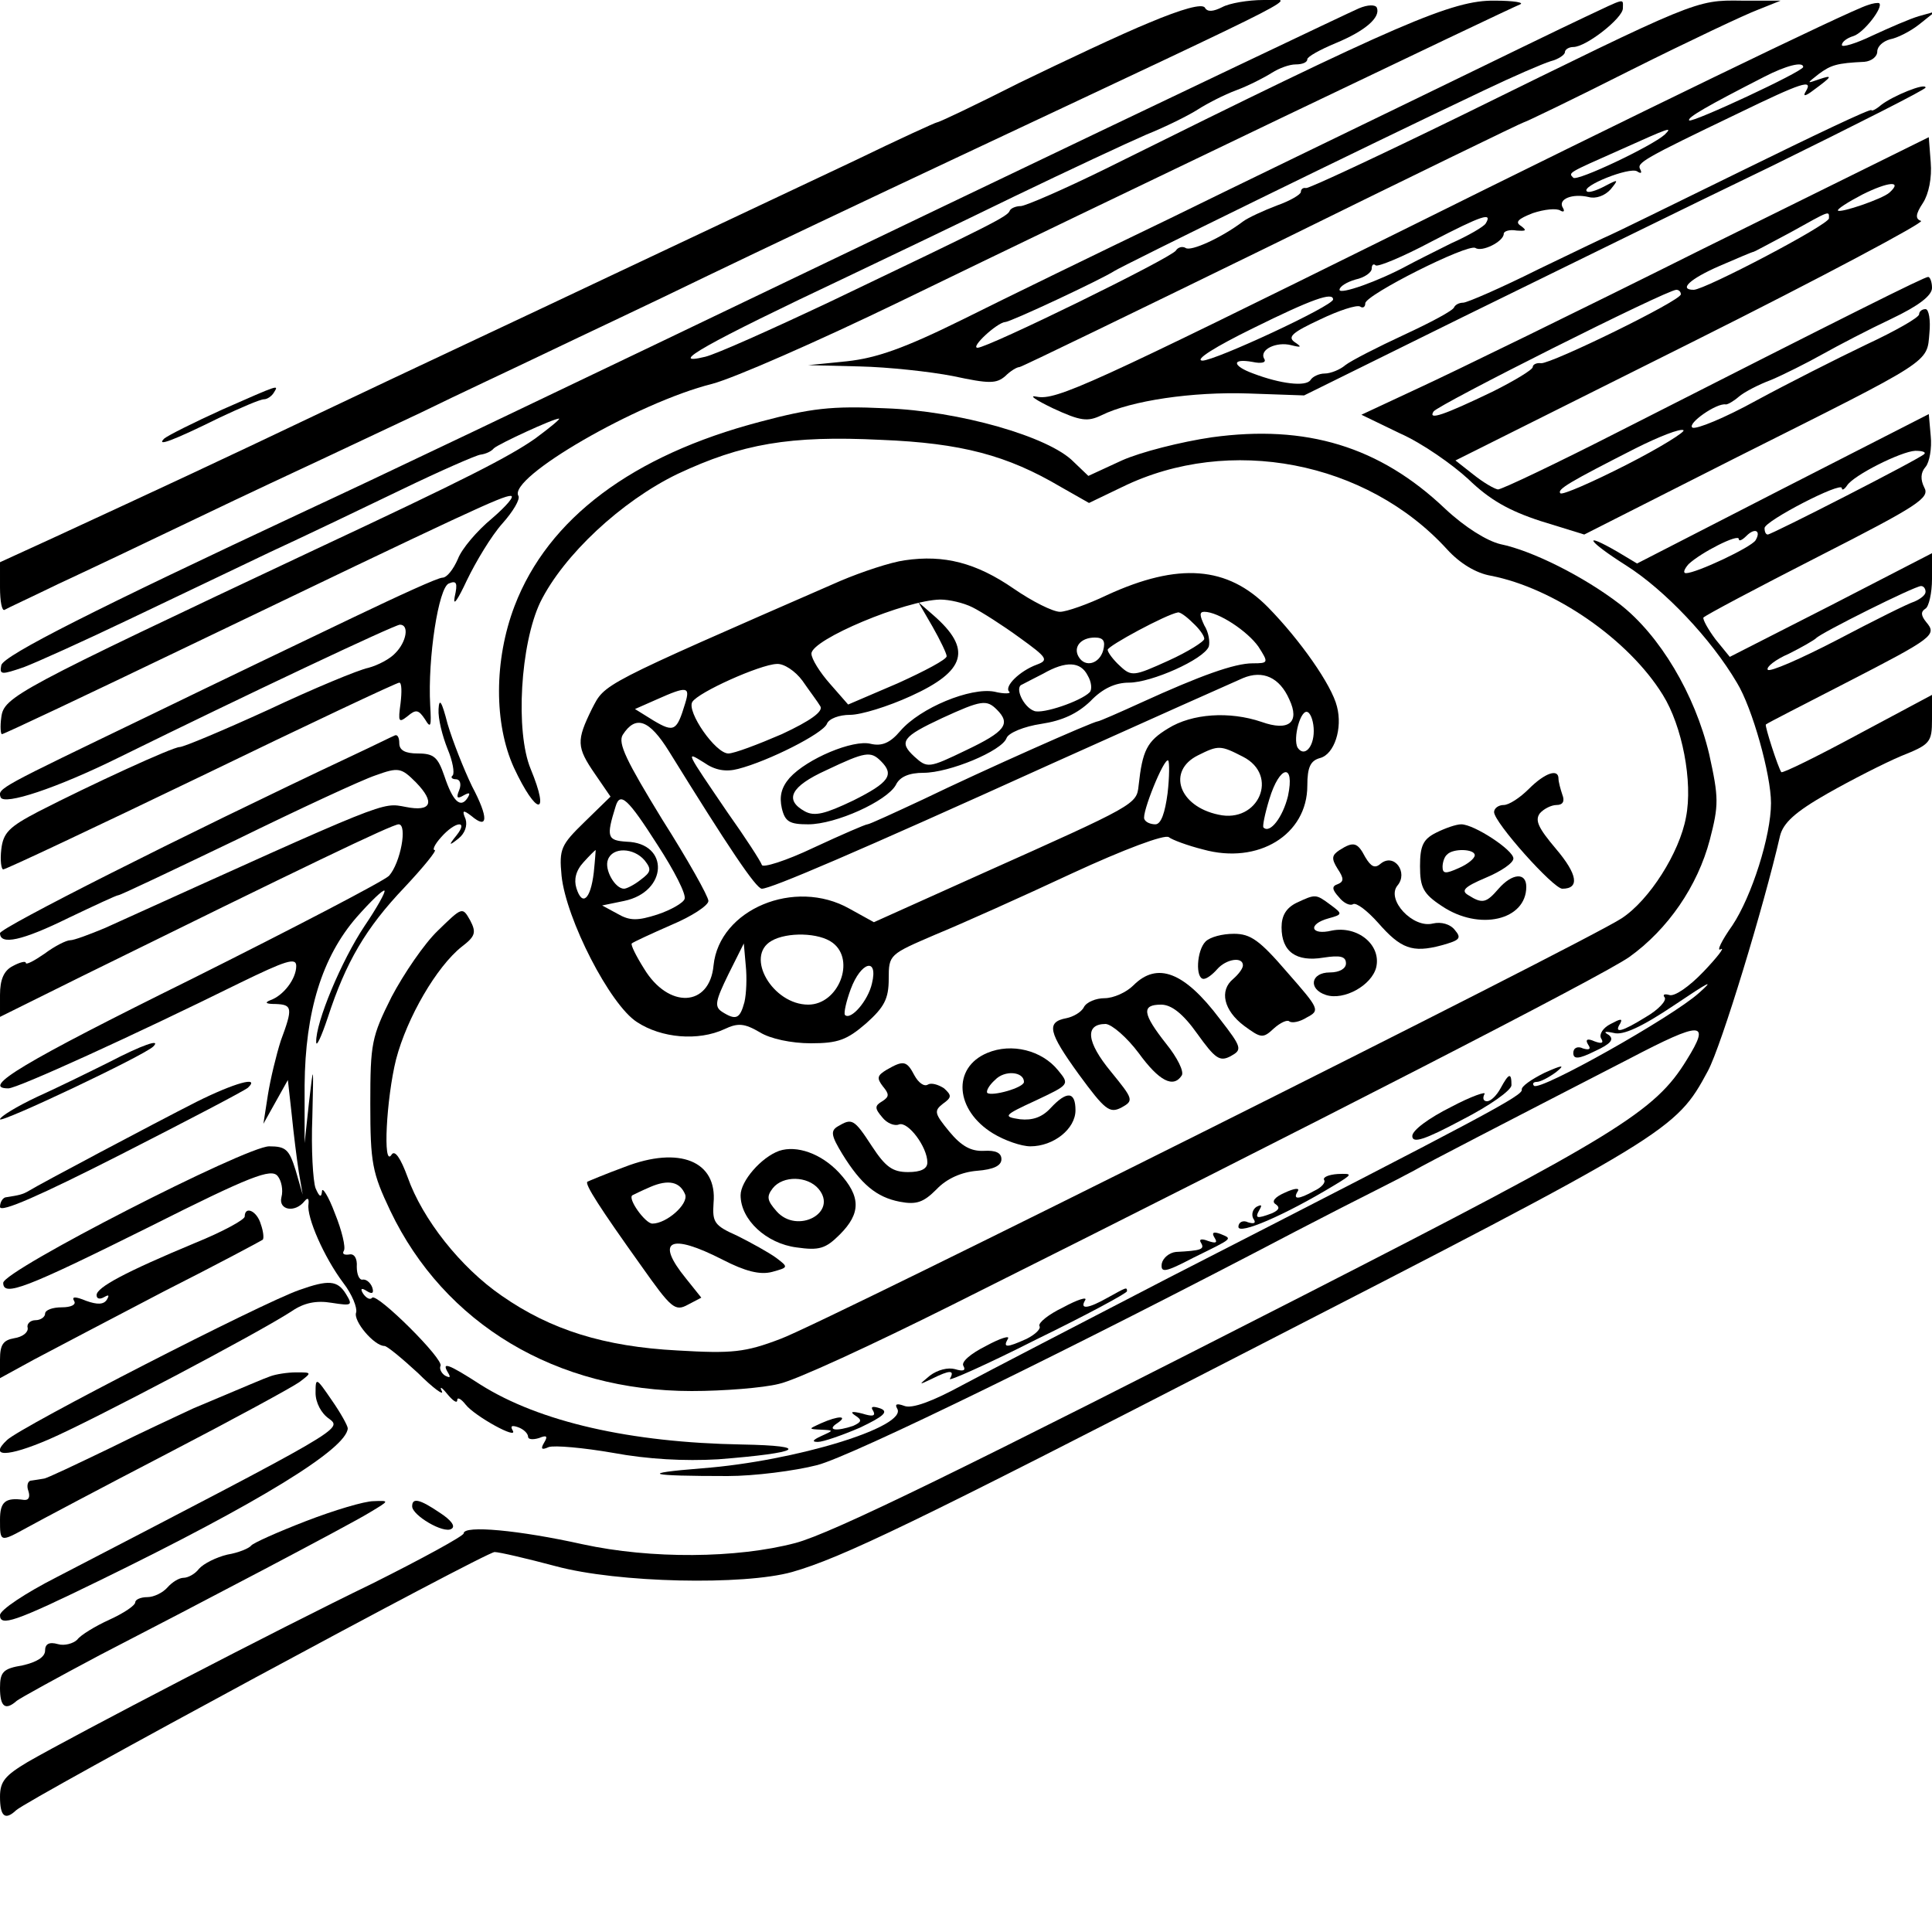<?xml version="1.0" standalone="no"?>
<!DOCTYPE svg PUBLIC "-//W3C//DTD SVG 20010904//EN"
 "http://www.w3.org/TR/2001/REC-SVG-20010904/DTD/svg10.dtd">
<svg version="1.0" xmlns="http://www.w3.org/2000/svg"
 width="300pt" height="300pt" viewBox="0 0 300 300"
 preserveAspectRatio="xMidYMid meet">
<g transform="translate(0,300) scale(0.1,-0.1)"
fill="#000000" stroke="none">
<path d="M1785 2965 c-44 -18 -135 -61 -203 -94 -67 -34 -124 -61 -127 -61 -2
0 -59 -26 -127 -59 -68 -32 -235 -111 -373 -176 -137 -65 -338 -159 -445 -210
-189 -90 -254 -120 -427 -200 l-83 -38 0 -39 c0 -22 3 -37 7 -35 5 3 42 20 83
40 41 19 138 65 215 102 77 37 165 78 195 92 30 14 100 47 155 73 55 27 143
68 195 93 52 25 163 77 245 117 83 40 258 123 390 185 572 269 525 245 477
245 -24 0 -53 -5 -64 -11 -14 -7 -23 -8 -27 -1 -4 7 -36 -2 -86 -23z"/>
<path d="M2110 2987 c-14 -6 -302 -143 -640 -305 -746 -358 -879 -421 -995
-475 -325 -152 -470 -225 -473 -240 -3 -15 0 -15 35 -3 21 8 94 41 163 74 69
33 168 80 220 105 52 24 144 68 204 97 60 29 115 53 122 54 8 1 17 5 21 10 8
7 92 46 101 46 3 0 -14 -14 -37 -31 -40 -28 -108 -63 -341 -172 -467 -220
-484 -229 -488 -261 -2 -14 -1 -26 1 -26 3 0 132 61 288 136 439 211 489 234
502 234 7 0 -7 -16 -29 -35 -23 -19 -47 -47 -53 -63 -7 -16 -17 -29 -24 -29
-7 0 -68 -28 -137 -61 -69 -33 -213 -102 -320 -154 -232 -112 -234 -112 -229
-126 5 -13 87 14 184 62 197 97 428 206 436 206 15 0 10 -27 -7 -44 -8 -9 -27
-19 -42 -23 -15 -3 -85 -32 -155 -65 -70 -32 -132 -58 -138 -58 -11 0 -137
-58 -219 -100 -46 -24 -55 -33 -58 -59 -2 -17 0 -31 3 -31 4 0 142 65 308 145
165 80 303 145 307 145 4 0 4 -15 2 -32 -4 -29 -3 -31 11 -20 13 11 17 10 27
-5 9 -15 10 -11 8 22 -4 73 13 183 29 189 12 5 14 1 9 -21 -3 -16 5 -4 19 26
14 29 38 69 55 88 17 19 28 38 25 43 -17 28 185 145 301 174 34 9 164 66 290
127 313 152 946 455 964 462 8 3 -9 6 -39 6 -65 1 -147 -34 -604 -261 -65 -32
-125 -58 -132 -58 -7 0 -15 -3 -17 -7 -3 -9 -25 -20 -278 -141 -91 -43 -178
-82 -195 -86 -62 -15 2 21 220 124 61 29 178 85 260 125 83 40 175 83 205 96
30 12 66 30 80 39 14 9 41 23 60 30 19 7 44 20 55 27 11 7 27 13 37 13 10 0
18 3 18 8 0 4 20 15 44 25 46 19 70 40 64 55 -2 5 -14 5 -28 -1z"/>
<path d="M2460 2973 c-30 -14 -143 -69 -250 -121 -107 -52 -285 -138 -395
-192 -110 -53 -254 -123 -320 -156 -91 -45 -134 -60 -180 -65 l-60 -6 80 -2
c44 -1 109 -8 145 -15 56 -12 67 -12 81 0 8 8 18 14 22 14 3 0 180 86 393 190
213 105 388 190 390 190 2 0 77 36 166 81 90 45 179 87 198 94 l35 14 -61 0
c-71 1 -70 1 -434 -178 -129 -63 -238 -114 -242 -113 -5 1 -8 -2 -8 -6 0 -4
-17 -14 -37 -21 -21 -8 -45 -19 -53 -25 -33 -25 -81 -47 -89 -41 -5 3 -12 1
-15 -4 -8 -12 -292 -151 -308 -151 -12 0 30 39 43 40 8 0 149 66 169 79 14 9
389 193 575 281 44 21 90 41 103 45 12 3 22 10 22 14 0 4 6 8 13 8 20 0 77 45
77 60 0 16 6 17 -60 -14z"/>
<path d="M2900 2992 c-27 -8 -369 -174 -725 -351 -481 -238 -535 -263 -565
-257 -14 3 -2 -5 25 -18 43 -20 54 -21 75 -11 46 23 142 37 229 34 l86 -3 245
121 c135 66 352 173 483 236 130 64 237 118 237 121 0 8 -51 -13 -69 -27 -8
-7 -15 -10 -15 -8 -1 3 -91 -40 -201 -94 -110 -54 -202 -99 -205 -100 -3 -1
-53 -25 -111 -53 -58 -29 -111 -52 -117 -52 -6 0 -12 -3 -14 -7 -1 -5 -37 -24
-78 -43 -41 -19 -82 -40 -91 -47 -8 -7 -23 -13 -32 -13 -9 0 -19 -5 -22 -10
-7 -11 -47 -6 -89 10 -33 12 -34 24 -1 18 14 -3 22 -1 18 5 -8 14 19 27 42 21
16 -4 17 -3 5 5 -11 8 -3 15 40 35 29 14 57 23 62 20 4 -3 8 -1 8 5 0 13 159
93 171 86 10 -7 44 10 44 22 0 4 9 7 20 5 15 -1 16 0 7 7 -10 6 -5 11 18 20
18 6 37 8 43 4 5 -3 7 -1 4 4 -9 14 15 23 40 17 11 -3 25 2 34 12 13 16 12 16
-9 5 -13 -7 -26 -11 -28 -8 -9 8 66 38 78 31 6 -4 8 -3 5 3 -6 10 4 16 152 87
99 48 117 54 105 34 -5 -8 -1 -8 12 2 30 22 30 24 9 17 -20 -7 -20 -7 -1 8 19
14 28 17 71 19 11 1 20 8 20 16 0 8 9 16 20 19 11 2 31 12 45 23 l25 20 -25
-7 c-14 -4 -46 -18 -72 -30 -27 -13 -48 -19 -48 -15 0 5 8 11 18 14 16 5 47
45 40 51 -2 1 -10 0 -18 -3z m-100 -96 c0 -7 -172 -87 -177 -83 -4 4 27 22
117 68 33 17 60 24 60 15z m-215 -105 c-20 -18 -136 -73 -142 -67 -8 8 -9 7
72 43 78 35 83 37 70 24z m-278 -138 c-3 -5 -27 -19 -54 -31 -26 -13 -56 -28
-67 -34 -46 -25 -106 -46 -106 -38 0 5 11 12 25 16 14 3 25 11 25 17 0 6 3 8
6 5 3 -3 42 13 87 37 79 41 95 46 84 28z m-237 -118 c0 -10 -183 -95 -203 -95
-13 1 21 22 78 50 93 46 125 57 125 45z"/>
<path d="M2645 2614 c-192 -96 -391 -193 -441 -216 l-90 -42 60 -29 c34 -15
81 -48 106 -71 33 -32 63 -49 112 -65 l68 -21 237 120 c305 153 295 146 299
193 2 20 -1 37 -6 37 -6 0 -10 -4 -10 -8 0 -5 -37 -26 -82 -47 -46 -22 -123
-61 -171 -87 -49 -27 -93 -45 -99 -42 -9 6 38 39 52 36 3 0 12 5 20 12 8 7 31
19 50 26 19 8 55 26 80 40 25 14 73 39 107 55 42 20 63 36 63 48 0 9 -3 17 -6
17 -6 0 -120 -57 -478 -239 -98 -50 -184 -91 -190 -91 -6 1 -23 11 -38 23
l-28 22 368 184 c202 101 361 186 355 188 -9 3 -9 10 3 28 9 14 14 39 12 63
l-3 39 -350 -173z m289 87 c-11 -10 -76 -32 -80 -28 -2 2 15 13 38 25 40 20
63 22 42 3z m-94 -40 c0 -10 -193 -111 -210 -111 -24 0 -6 17 40 37 28 12 51
22 53 22 1 0 27 14 57 30 63 35 60 34 60 22z m-230 -118 c0 -10 -201 -108
-217 -107 -7 1 -13 -2 -13 -6 0 -4 -28 -21 -62 -38 -77 -37 -101 -45 -92 -31
6 10 362 189 377 189 4 0 7 -3 7 -7z m-85 -265 c-53 -27 -99 -47 -102 -44 -6
6 15 18 117 70 36 18 69 31 74 28 4 -2 -36 -27 -89 -54z"/>
<path d="M345 2364 c-44 -20 -84 -40 -90 -45 -13 -13 12 -4 87 33 32 15 62 28
68 28 5 0 12 5 15 10 8 13 11 14 -80 -26z"/>
<path d="M1180 2345 c-198 -52 -329 -150 -381 -286 -32 -84 -32 -183 -1 -251
35 -75 57 -77 26 -2 -24 58 -16 194 15 259 36 73 126 157 213 199 100 47 174
60 316 53 125 -5 196 -24 279 -73 l44 -25 52 25 c166 81 379 40 504 -97 20
-22 45 -37 68 -41 98 -19 214 -99 267 -185 30 -48 47 -135 36 -190 -10 -55
-57 -129 -100 -157 -56 -37 -1240 -629 -1306 -653 -55 -21 -75 -23 -160 -18
-114 6 -197 32 -273 85 -64 44 -123 119 -146 184 -11 30 -20 43 -25 35 -14
-22 -8 88 7 148 17 65 63 144 102 175 21 16 23 22 13 41 -12 21 -12 21 -50
-16 -21 -20 -53 -67 -72 -103 -31 -62 -33 -72 -33 -166 0 -92 3 -107 31 -166
84 -176 258 -280 468 -280 50 0 111 5 135 11 25 5 146 61 270 123 568 284
1010 511 1051 540 60 43 106 110 125 182 14 54 14 65 -1 133 -22 93 -77 185
-139 233 -56 43 -136 83 -185 93 -21 5 -55 26 -86 55 -102 97 -216 131 -362
111 -48 -7 -111 -23 -140 -36 l-52 -24 -23 22 c-38 39 -178 79 -292 83 -84 4
-116 0 -195 -21z"/>
<path d="M2768 2241 l-226 -116 -30 18 c-57 33 -47 17 13 -21 60 -38 132 -114
172 -182 24 -39 53 -143 53 -187 0 -51 -30 -145 -60 -190 -17 -24 -25 -41 -18
-37 7 4 -5 -12 -27 -35 -22 -23 -45 -39 -53 -36 -7 2 -11 1 -7 -4 3 -5 -10
-19 -29 -30 -37 -23 -51 -27 -40 -10 4 8 0 7 -15 -1 -12 -6 -18 -16 -15 -22 5
-8 1 -9 -10 -5 -11 5 -15 3 -10 -5 5 -7 2 -9 -8 -6 -8 4 -15 1 -15 -7 0 -10 8
-10 34 3 24 11 30 18 21 25 -9 5 -6 6 8 3 14 -4 43 9 95 44 52 35 63 41 37 18
-41 -37 -247 -153 -256 -144 -3 3 -1 6 4 6 6 0 19 7 30 15 15 12 11 12 -18 -1
-20 -10 -36 -21 -35 -26 2 -9 -52 -38 -548 -292 -137 -71 -282 -146 -321 -167
-46 -25 -78 -37 -90 -32 -11 4 -15 3 -11 -4 18 -28 -158 -82 -303 -93 -100 -8
-84 -12 40 -12 41 0 104 8 139 17 54 14 398 182 743 363 46 24 101 52 123 63
22 11 49 25 60 31 19 11 135 71 335 174 113 59 127 59 89 -2 -49 -80 -107
-116 -594 -365 -525 -268 -733 -370 -790 -385 -91 -24 -224 -25 -330 -2 -99
22 -185 30 -185 17 0 -4 -64 -39 -142 -78 -147 -71 -460 -234 -535 -277 -35
-21 -43 -30 -43 -54 0 -31 8 -37 25 -21 18 17 729 401 743 401 7 0 50 -10 95
-22 96 -26 292 -30 367 -9 77 22 189 76 700 339 664 341 672 346 722 439 21
39 87 256 112 365 5 20 23 37 74 66 37 21 88 47 114 58 45 18 48 21 48 57 l0
38 -116 -62 c-63 -34 -116 -60 -118 -58 -5 7 -26 72 -24 74 2 2 57 30 123 64
138 71 143 75 126 95 -8 10 -9 16 -1 21 5 3 10 24 10 46 l0 40 -157 -81 -157
-80 -22 27 c-12 16 -20 31 -19 34 2 3 83 46 179 95 155 79 173 91 164 107 -6
12 -6 23 2 32 6 7 10 29 8 48 l-3 34 -227 -116z m220 54 c-6 -7 -237 -125
-243 -125 -3 0 -5 4 -5 10 0 11 120 73 120 62 0 -4 4 -2 8 4 10 16 84 53 106
54 11 0 17 -2 14 -5z m-262 -134 c-7 -11 -92 -51 -108 -51 -5 0 -3 6 4 14 19
18 78 48 78 39 0 -4 5 -2 12 5 13 13 23 8 14 -7z m264 -80 c0 -5 -8 -11 -17
-15 -10 -3 -64 -30 -121 -60 -56 -29 -104 -50 -107 -46 -3 4 12 16 33 25 20
10 39 21 42 24 7 8 153 81 163 81 4 0 7 -4 7 -9z"/>
<path d="M1405 2130 c-22 -3 -67 -18 -100 -32 -378 -165 -365 -159 -386 -199
-24 -49 -24 -59 5 -101 l24 -35 -40 -39 c-37 -36 -40 -42 -36 -84 7 -67 75
-200 117 -227 38 -25 95 -30 136 -11 21 10 31 9 55 -5 16 -10 49 -17 79 -17
42 0 56 5 86 31 28 25 35 38 35 69 0 38 1 38 73 69 39 16 135 59 212 95 80 37
144 61 150 56 5 -4 29 -13 53 -19 86 -24 162 23 162 99 0 29 5 39 20 43 22 6
35 46 26 80 -8 33 -57 103 -107 154 -63 64 -139 70 -250 19 -29 -14 -63 -26
-73 -26 -11 0 -43 16 -72 36 -58 40 -108 53 -169 44z m105 -73 c14 -7 47 -28
73 -47 43 -31 46 -35 27 -42 -27 -10 -51 -34 -43 -42 4 -3 -7 -4 -23 0 -37 7
-115 -25 -146 -61 -16 -19 -29 -24 -46 -20 -27 7 -99 -23 -126 -53 -13 -15
-16 -29 -12 -47 5 -21 12 -25 41 -25 43 0 122 36 136 61 6 13 21 19 43 19 40
0 122 34 129 54 3 8 27 18 54 22 33 5 56 16 76 35 19 20 39 29 60 29 35 0 116
36 124 56 2 7 0 22 -7 33 -7 15 -8 21 0 21 22 0 67 -30 84 -54 16 -25 16 -26
-9 -26 -28 0 -81 -19 -173 -61 -35 -16 -65 -29 -67 -29 -7 0 -178 -76 -271
-121 -45 -21 -84 -39 -87 -39 -3 0 -40 -16 -83 -36 -44 -21 -80 -32 -81 -27
-2 6 -26 43 -53 81 -66 97 -66 96 -37 78 17 -12 34 -15 53 -10 47 12 132 55
138 70 3 8 19 14 36 14 17 0 59 13 94 29 86 39 96 73 35 126 l-23 20 22 -38
c12 -21 22 -42 22 -46 0 -5 -34 -23 -76 -42 l-77 -33 -28 32 c-16 18 -29 39
-29 47 0 22 146 83 200 84 14 0 36 -5 50 -12z m342 -24 c10 -9 18 -20 18 -25
0 -4 -25 -20 -56 -34 -53 -24 -57 -25 -75 -8 -10 9 -19 21 -19 25 0 6 91 55
109 58 3 1 13 -6 23 -16z m-139 -43 c-6 -21 -28 -27 -38 -10 -9 15 3 30 25 30
13 0 17 -5 13 -20z m-467 -47 c11 -16 24 -33 28 -40 4 -8 -15 -22 -60 -43 -37
-16 -74 -30 -83 -30 -20 0 -65 65 -56 80 9 15 105 58 131 59 11 1 29 -11 40
-26z m443 8 c6 -10 7 -22 3 -26 -14 -14 -73 -34 -86 -29 -17 6 -31 37 -19 41
4 2 19 10 33 17 35 20 58 19 69 -3z m313 -37 c17 -36 -1 -50 -43 -35 -50 17
-108 13 -145 -10 -33 -20 -40 -34 -46 -89 -3 -29 -5 -30 -242 -136 l-169 -76
-38 21 c-85 48 -202 -1 -211 -88 -6 -65 -70 -68 -108 -5 -12 19 -21 37 -19 39
2 2 30 15 62 29 31 13 57 30 57 37 0 7 -32 64 -72 127 -55 90 -69 118 -61 131
20 31 41 24 72 -26 91 -147 135 -213 144 -213 14 0 143 55 452 195 149 67 281
126 295 132 31 13 57 1 72 -33z m-938 -6 c-13 -43 -17 -46 -49 -27 l-29 18 34
15 c47 21 52 20 44 -6z m484 -10 c22 -22 13 -34 -48 -63 -58 -28 -60 -28 -80
-10 -25 23 -19 31 43 60 61 28 69 29 85 13z m492 -33 c0 -26 -15 -41 -25 -26
-8 14 5 62 16 55 5 -3 9 -16 9 -29z m-110 -40 c57 -29 24 -104 -38 -90 -62 13
-80 68 -32 92 32 16 35 16 70 -2z m-562 -7 c21 -21 13 -33 -43 -61 -44 -21
-60 -25 -75 -17 -33 18 -22 39 33 64 61 29 69 30 85 14z m445 -50 c-4 -30 -10
-48 -19 -48 -7 0 -15 3 -17 8 -5 8 31 97 37 91 2 -2 2 -25 -1 -51z m187 -4
c-8 -33 -28 -59 -38 -49 -2 1 2 21 9 44 16 53 40 57 29 5z m-979 -76 c26 -40
45 -77 42 -84 -2 -6 -21 -17 -42 -24 -31 -10 -43 -10 -62 1 l-24 13 34 7 c68
14 71 90 4 92 -30 2 -32 7 -17 55 7 23 19 12 65 -60z m-99 -43 c-5 -42 -18
-53 -27 -24 -4 13 -1 27 11 40 9 10 18 19 19 19 0 0 -1 -16 -3 -35z m79 19
c11 -14 10 -18 -6 -30 -10 -8 -22 -14 -26 -14 -14 0 -31 30 -25 45 7 20 40 19
57 -1z m292 -128 c36 -27 9 -96 -38 -96 -55 0 -99 75 -57 99 24 14 74 13 95
-3z m-137 -92 c-7 -26 -13 -29 -35 -15 -12 8 -10 17 10 58 l24 48 3 -34 c2
-19 1 -44 -2 -57z m198 29 c-6 -27 -33 -58 -42 -49 -2 3 2 21 9 40 16 43 43
50 33 9z"/>
<path d="M681 1899 c-1 -15 6 -42 14 -62 8 -19 11 -37 8 -41 -4 -3 -1 -6 5 -6
6 0 9 -7 5 -17 -5 -12 -3 -14 7 -8 9 5 11 4 6 -4 -11 -17 -23 -5 -36 34 -10
29 -16 35 -41 35 -20 0 -29 5 -29 16 0 9 -3 14 -7 12 -5 -2 -33 -16 -63 -30
-274 -129 -550 -269 -550 -277 0 -19 34 -12 107 24 40 19 74 35 77 35 3 0 85
39 183 86 98 48 195 93 216 100 36 13 40 12 63 -11 30 -31 24 -46 -16 -38 -38
7 -23 13 -467 -188 -24 -10 -48 -19 -54 -19 -6 0 -24 -9 -40 -21 -16 -11 -29
-18 -29 -14 0 3 -9 1 -20 -5 -14 -7 -20 -21 -20 -45 l0 -34 127 63 c343 169
482 236 492 236 14 0 3 -60 -15 -80 -8 -8 -146 -80 -306 -160 -263 -130 -329
-170 -285 -170 14 0 194 82 360 164 70 34 87 40 87 26 0 -20 -20 -46 -40 -53
-10 -4 -7 -6 8 -6 26 -1 27 -6 8 -57 -7 -22 -16 -59 -20 -84 l-7 -45 19 34 19
34 6 -54 c3 -30 8 -70 11 -89 l6 -35 -11 38 c-10 32 -15 37 -41 37 -36 0 -413
-193 -413 -212 0 -22 34 -9 227 87 157 79 189 91 199 79 6 -7 9 -22 6 -33 -5
-20 21 -25 36 -6 5 6 7 4 6 -5 -3 -20 24 -82 54 -122 14 -18 22 -39 20 -46 -5
-13 28 -52 44 -52 4 0 27 -19 52 -42 24 -24 41 -36 37 -28 -4 8 0 6 8 -4 9
-11 16 -16 16 -10 0 5 6 2 13 -7 14 -18 83 -56 73 -40 -4 7 -1 8 8 5 9 -3 16
-10 16 -15 0 -4 7 -5 17 -2 12 5 14 3 8 -7 -6 -10 -4 -12 7 -7 9 3 54 -1 100
-9 54 -10 111 -13 163 -10 129 10 147 21 37 23 -173 3 -314 35 -406 93 -51 33
-61 36 -50 18 4 -7 3 -8 -5 -4 -6 4 -9 11 -7 15 6 10 -98 113 -106 106 -3 -4
-9 -1 -14 6 -5 8 -3 10 6 4 8 -5 11 -3 8 6 -3 8 -10 13 -15 12 -5 -1 -9 8 -9
20 1 13 -4 21 -12 19 -8 -1 -11 1 -8 6 3 5 -3 31 -14 58 -10 27 -20 42 -20 34
-1 -10 -4 -9 -10 5 -4 11 -7 61 -5 110 2 83 2 85 -5 25 l-7 -65 0 90 c1 114
27 199 81 261 22 25 41 43 43 41 2 -2 -12 -27 -31 -55 -36 -54 -76 -150 -75
-180 0 -9 8 8 18 38 28 86 59 139 119 202 30 32 51 58 47 58 -4 0 0 9 10 20
22 25 43 27 24 3 -13 -16 -12 -17 3 -5 10 8 14 20 11 30 -6 14 -4 15 9 5 26
-22 27 -3 1 46 -13 27 -30 70 -38 97 -9 35 -13 41 -14 23z"/>
<path d="M2374 1775 c-14 -14 -31 -25 -39 -25 -8 0 -15 -5 -15 -11 0 -16 92
-119 106 -119 27 0 24 22 -10 62 -27 32 -33 44 -25 55 6 7 18 13 26 13 10 0
13 6 9 16 -3 9 -6 20 -6 25 0 16 -21 9 -46 -16z"/>
<path d="M2230 1707 c-20 -10 -25 -20 -25 -52 0 -33 5 -43 34 -62 58 -39 131
-22 131 30 0 23 -22 21 -43 -3 -19 -22 -25 -24 -47 -10 -12 7 -6 13 27 27 24
10 43 23 43 30 0 13 -61 53 -81 53 -8 0 -25 -6 -39 -13z m60 -35 c0 -5 -11
-14 -25 -20 -20 -9 -25 -9 -25 2 0 7 3 16 7 19 9 10 43 9 43 -1z"/>
<path d="M2080 1680 c-12 -8 -13 -13 -3 -29 10 -15 10 -20 0 -24 -9 -3 -9 -8
2 -20 7 -9 17 -14 22 -11 5 3 22 -10 39 -29 35 -40 53 -47 98 -35 29 8 32 11
21 24 -7 9 -21 13 -34 10 -31 -8 -73 37 -55 59 17 20 -5 51 -26 34 -9 -8 -15
-5 -24 10 -12 23 -18 25 -40 11z"/>
<path d="M2013 1598 c-16 -8 -23 -20 -23 -38 0 -38 23 -54 65 -47 26 4 35 2
35 -9 0 -8 -10 -14 -25 -14 -30 0 -34 -26 -6 -35 28 -9 71 15 78 43 8 35 -29
65 -69 57 -33 -8 -38 10 -5 19 22 6 22 7 3 21 -23 17 -23 17 -53 3z"/>
<path d="M1872 1538 c-14 -14 -16 -58 -3 -58 5 0 14 7 21 15 14 16 40 20 40 6
0 -5 -7 -14 -15 -21 -22 -18 -15 -49 17 -73 26 -19 29 -20 46 -4 10 9 21 14
24 11 4 -3 16 -1 27 6 21 11 20 13 -30 70 -43 50 -57 60 -83 60 -18 0 -37 -5
-44 -12z"/>
<path d="M1760 1470 c-11 -11 -31 -20 -45 -20 -13 0 -28 -6 -32 -14 -4 -8 -17
-15 -27 -17 -32 -6 -28 -22 19 -87 41 -56 48 -61 66 -52 20 11 19 13 -16 56
-38 46 -41 74 -8 74 10 -1 33 -21 51 -45 32 -44 54 -55 67 -35 4 6 -7 28 -24
49 -37 47 -39 61 -8 61 16 0 34 -14 56 -45 28 -39 35 -44 52 -35 18 10 18 13
-17 58 -55 73 -97 89 -134 52z"/>
<path d="M170 1351 c-30 -15 -81 -40 -112 -54 -32 -15 -58 -31 -58 -35 0 -7
224 99 238 113 13 13 -18 2 -68 -24z"/>
<path d="M1533 1365 c-55 -23 -50 -89 9 -125 18 -11 44 -20 58 -20 36 0 70 27
70 56 0 29 -13 31 -39 3 -13 -14 -28 -19 -47 -17 -27 4 -26 6 24 29 53 25 53
25 35 47 -25 31 -72 43 -110 27z m57 -45 c0 -9 -50 -23 -57 -17 -2 3 3 12 12
20 15 16 45 13 45 -3z"/>
<path d="M1377 1339 c-15 -9 -16 -13 -6 -26 10 -12 10 -16 -1 -23 -12 -7 -12
-11 0 -25 7 -9 19 -14 26 -11 14 5 44 -35 44 -59 0 -10 -10 -15 -30 -15 -24 0
-35 8 -56 40 -28 43 -31 44 -53 31 -12 -7 -10 -15 7 -43 29 -47 53 -67 89 -74
26 -5 37 -1 57 19 16 17 39 27 63 29 26 2 38 8 38 18 0 10 -9 14 -27 13 -20
-1 -35 7 -54 30 -23 28 -24 32 -10 43 14 10 14 13 2 24 -9 6 -20 9 -25 6 -6
-4 -15 3 -21 14 -12 23 -17 24 -43 9z"/>
<path d="M2330 1310 c-6 -11 -15 -20 -21 -20 -6 0 -7 5 -4 11 4 5 -20 -3 -52
-20 -34 -17 -60 -36 -60 -45 0 -12 19 -6 77 25 43 22 77 46 77 54 0 20 -4 19
-17 -5z"/>
<path d="M305 1289 c-65 -33 -244 -128 -260 -138 -10 -6 -16 -7 -35 -10 -5 0
-10 -7 -10 -15 0 -10 63 18 187 81 104 53 192 99 198 104 20 19 -22 7 -80 -22z"/>
<path d="M1210 1213 c-28 -10 -60 -47 -60 -69 0 -38 40 -75 87 -81 35 -5 45
-2 67 20 33 33 33 59 -1 96 -28 30 -66 43 -93 34z m61 -59 c31 -37 -33 -71
-65 -35 -15 17 -16 23 -6 36 16 20 54 19 71 -1z"/>
<path d="M970 1188 c-30 -11 -56 -22 -58 -23 -4 -4 19 -40 84 -131 46 -65 52
-71 72 -60 l21 11 -24 30 c-48 59 -25 71 57 29 35 -18 58 -24 77 -19 25 7 26
7 6 22 -11 8 -38 23 -60 34 -36 16 -39 21 -37 51 6 65 -53 89 -138 56z m94
-43 c5 -15 -29 -45 -51 -45 -11 0 -39 39 -31 44 2 1 14 7 28 13 28 12 46 8 54
-12z"/>
<path d="M2056 1168 c3 -4 -4 -12 -15 -17 -25 -14 -34 -14 -26 -1 4 6 -5 5
-20 -2 -16 -7 -21 -14 -14 -18 7 -5 5 -9 -6 -14 -24 -9 -27 -8 -19 6 4 7 3 8
-5 4 -6 -4 -8 -12 -5 -18 5 -7 2 -9 -8 -6 -8 4 -15 0 -15 -7 0 -13 72 18 148
64 30 18 30 19 6 18 -14 -1 -23 -5 -21 -9z"/>
<path d="M380 1111 c0 -5 -35 -24 -77 -41 -108 -45 -153 -69 -153 -81 0 -6 5
-7 12 -3 7 4 8 3 4 -4 -5 -8 -15 -8 -32 -2 -17 7 -23 7 -19 0 4 -6 -5 -10 -19
-10 -14 0 -26 -4 -26 -10 0 -5 -7 -10 -15 -10 -8 0 -14 -6 -12 -12 1 -7 -8
-14 -21 -16 -17 -3 -22 -10 -22 -33 l0 -29 53 29 c28 15 120 63 202 106 83 42
152 79 153 80 2 2 1 13 -3 24 -6 21 -25 29 -25 12z"/>
<path d="M1886 1078 c5 -8 2 -9 -10 -5 -10 4 -15 3 -11 -3 6 -10 0 -12 -39
-14 -10 -1 -20 -9 -22 -18 -2 -15 5 -14 49 9 63 31 61 29 42 37 -11 4 -14 2
-9 -6z"/>
<path d="M465 997 c-58 -20 -432 -212 -454 -233 -29 -27 0 -27 65 1 67 29 325
165 377 199 19 13 38 17 62 13 32 -5 33 -4 22 14 -13 21 -27 22 -72 6z"/>
<path d="M1720 985 c-30 -17 -44 -19 -35 -4 4 6 -12 1 -34 -11 -23 -11 -39
-24 -37 -29 3 -4 -6 -13 -20 -20 -31 -14 -37 -14 -29 0 4 6 -12 1 -34 -11 -24
-12 -39 -25 -35 -31 4 -7 0 -9 -13 -5 -11 3 -27 -1 -39 -10 -18 -15 -18 -15 3
-5 28 14 36 14 28 0 -4 -5 57 22 134 61 78 38 141 72 141 75 0 7 -1 6 -30 -10z"/>
<path d="M420 863 c-14 -5 -27 -11 -120 -50 -19 -9 -78 -36 -130 -62 -52 -25
-98 -47 -102 -47 -5 -1 -13 -2 -19 -3 -6 0 -8 -8 -5 -16 3 -9 1 -15 -7 -14
-29 4 -37 -3 -37 -31 0 -35 0 -35 42 -12 18 10 116 62 218 115 102 53 194 103
205 111 20 15 19 15 -5 15 -14 0 -32 -3 -40 -6z"/>
<path d="M490 837 c0 -15 9 -32 21 -40 21 -16 22 -15 -423 -246 -49 -25 -88
-51 -88 -59 0 -18 22 -11 155 54 246 120 383 204 385 236 0 4 -11 24 -25 44
-24 35 -25 36 -25 11z"/>
<path d="M1356 809 c4 -8 -1 -9 -17 -4 -16 4 -20 3 -11 -3 11 -7 10 -10 -3
-16 -26 -9 -42 -7 -25 4 18 12 2 12 -25 0 -20 -9 -20 -9 0 -10 20 -1 20 -1 0
-10 -13 -6 -15 -9 -5 -9 8 0 37 10 65 22 38 18 45 25 32 30 -12 4 -16 3 -11
-4z"/>
<path d="M475 638 c-44 -17 -82 -34 -85 -38 -3 -4 -19 -11 -37 -14 -17 -4 -37
-14 -44 -22 -6 -8 -17 -14 -24 -14 -7 0 -18 -7 -25 -15 -7 -8 -21 -15 -31 -15
-11 0 -19 -4 -19 -8 0 -5 -18 -17 -40 -27 -22 -10 -45 -24 -50 -31 -6 -6 -20
-10 -30 -7 -14 4 -20 0 -20 -10 0 -10 -13 -18 -35 -23 -30 -5 -35 -10 -35 -35
0 -29 8 -36 26 -20 5 4 63 36 129 71 66 34 181 94 255 133 74 39 149 79 165
89 30 18 30 18 5 17 -14 0 -61 -14 -105 -31z"/>
<path d="M640 661 c0 -14 49 -43 61 -35 7 4 -1 14 -18 25 -31 21 -43 24 -43
10z"/>
</g>
</svg>
